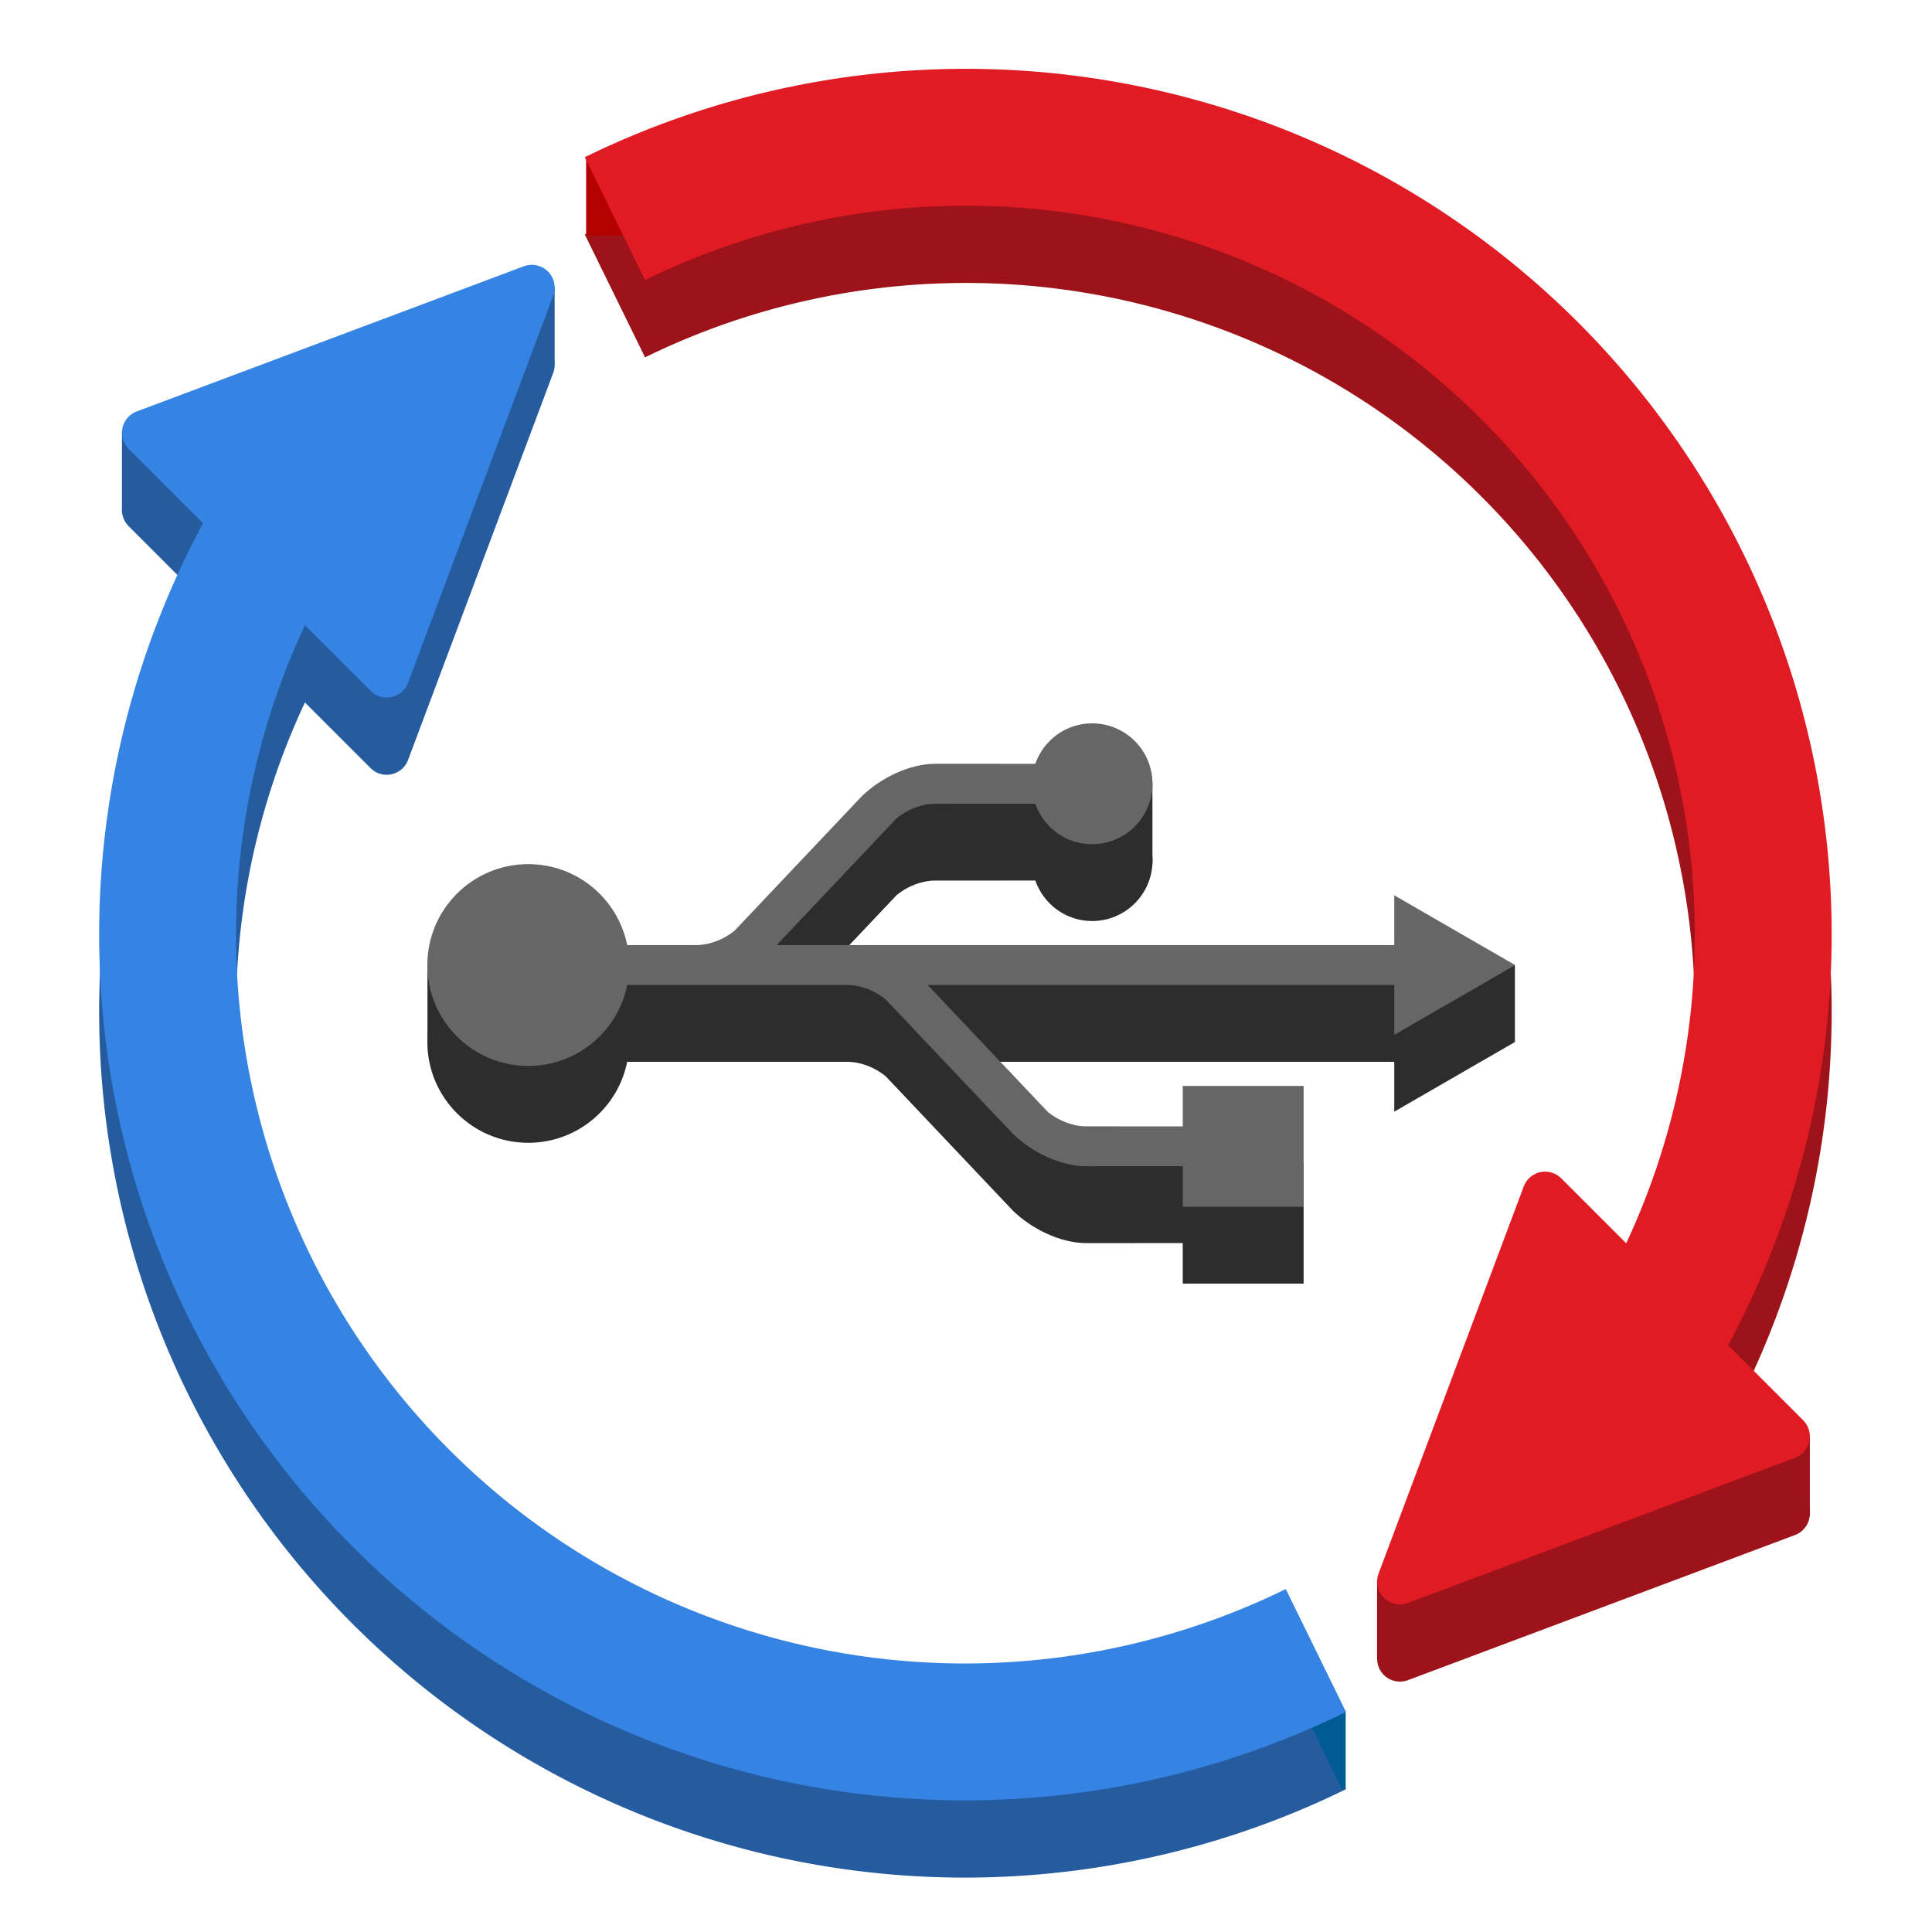 <?xml version="1.0" encoding="UTF-8" standalone="no"?>
<svg
   xmlns:dc="http://purl.org/dc/elements/1.1/"
   xmlns:cc="http://creativecommons.org/ns#"
   xmlns:rdf="http://www.w3.org/1999/02/22-rdf-syntax-ns#"
   xmlns:svg="http://www.w3.org/2000/svg"
   xmlns="http://www.w3.org/2000/svg"
   xmlns:sodipodi="http://sodipodi.sourceforge.net/DTD/sodipodi-0.dtd"
   xmlns:inkscape="http://www.inkscape.org/namespaces/inkscape"
   width="800"
   height="800"
   viewBox="0 0 211.667 211.667"
   version="1.1"
   id="svg8"
   inkscape:version="1.0.2 (e86c870879, 2021-01-15)"
   sodipodi:docname="overwitch.svg">
  <title
     id="title948">overwitch</title>
  <defs
     id="defs2" />
  <sodipodi:namedview
     id="base"
     pagecolor="#ffffff"
     bordercolor="#666666"
     borderopacity="1.0"
     inkscape:pageopacity="0.0"
     inkscape:pageshadow="2"
     inkscape:zoom="22.627417"
     inkscape:cx="214.54859"
     inkscape:cy="153.71532"
     inkscape:document-units="px"
     inkscape:current-layer="svg8"
     showgrid="true"
     units="px"
     inkscape:window-width="1680"
     inkscape:window-height="1013"
     inkscape:window-x="0"
     inkscape:window-y="0"
     inkscape:window-maximized="1"
     inkscape:document-rotation="0"
     showguides="false">
    <inkscape:grid
       type="xygrid"
       id="grid815" />
  </sodipodi:namedview>
  <g
     inkscape:groupmode="layer"
     id="layer2"
     inkscape:label="shadow" />
  <g
     inkscape:label="Capa 1"
     inkscape:groupmode="layer"
     id="layer1"
     transform="translate(0,-85.333)"
     style="display:inline" />
  <path
     id="path3413-7"
     style="fill:none;fill-opacity:1;fill-rule:evenodd;stroke:#9d1319;stroke-width:14.994;stroke-linecap:butt;stroke-linejoin:round;stroke-miterlimit:4;stroke-dasharray:none;stroke-opacity:1"
     d="m 67.371,32.421 a 87.354,87.354 0 0 1 38.452,-8.918 87.354,87.354 0 0 1 87.354,87.354 v 0 a 87.354,87.354 0 0 1 -13.39,46.476" />
  <path
     id="path3463-5"
     style="fill:none;fill-opacity:1;fill-rule:evenodd;stroke:#255c9f;stroke-width:14.994;stroke-linecap:butt;stroke-linejoin:round;stroke-miterlimit:4;stroke-dasharray:none;stroke-opacity:1"
     d="M 144.166,189.292 A 87.354,87.354 0 0 1 105.714,198.21 87.354,87.354 0 0 1 18.36,110.856 87.354,87.354 0 0 1 31.75,64.381" />
  <path
     style="fill:#255c9f;fill-opacity:1;stroke:#255c9f;stroke-width:4.998;stroke-linecap:butt;stroke-linejoin:round;stroke-miterlimit:4;stroke-dasharray:none;stroke-opacity:1"
     d="M 15.861,55.88 42.366,82.385 58.269,39.977 Z"
     id="path3508-92"
     sodipodi:nodetypes="cccc" />
  <path
     style="fill:#255c9f;stroke:#000000;stroke-width:0;stroke-linecap:butt;stroke-linejoin:miter;stroke-miterlimit:4;stroke-dasharray:none;stroke-opacity:1;fill-opacity:1"
     d="m 13.362,47.415 v 8.746 h 4.998 v -8.746 z"
     id="path3702" />
  <path
     style="fill:#255c9f;fill-opacity:1;stroke:#000000;stroke-width:0;stroke-linecap:butt;stroke-linejoin:miter;stroke-miterlimit:4;stroke-dasharray:none;stroke-opacity:1"
     d="m 55.766,31.485 v 8.432 h 4.998 v -8.432 z"
     id="path3702-7" />
  <path
     style="fill:#3584e4;fill-opacity:1;stroke:#3584e4;stroke-width:4.998;stroke-linecap:butt;stroke-linejoin:round;stroke-miterlimit:4;stroke-dasharray:none;stroke-opacity:1"
     d="M 15.861,47.415 42.366,73.92 58.269,31.512 Z"
     id="path3508"
     sodipodi:nodetypes="cccc" />
  <path
     style="fill:#b50000;stroke:#b50000;stroke-width:0.25px;stroke-linecap:butt;stroke-linejoin:miter;stroke-opacity:1"
     d="m 64.341,17.427 v 8.246 h 4.248 l -3.998,-8.246 z"
     id="path3657-8" />
  <path
     id="path3413"
     style="opacity:1;fill:none;fill-opacity:1;fill-rule:evenodd;stroke:#e01b24;stroke-width:14.994;stroke-linecap:butt;stroke-linejoin:round;stroke-miterlimit:4;stroke-dasharray:none;stroke-opacity:1;paint-order:normal"
     d="m 67.371,23.956 a 87.354,87.354 0 0 1 38.452,-8.918 87.354,87.354 0 0 1 87.354,87.354 v 0 a 87.354,87.354 0 0 1 -13.39,46.476" />
  <path
     style="fill:#9d1319;fill-opacity:1;stroke:#9d1319;stroke-width:4.998;stroke-linecap:round;stroke-linejoin:round;stroke-miterlimit:4;stroke-dasharray:none;stroke-opacity:1"
     d="m 195.784,165.833 -26.505,-26.505 -15.903,42.408 z"
     id="path3508-9-2"
     sodipodi:nodetypes="cccc" />
  <path
     style="fill:#005c94;stroke:#005c94;stroke-width:0.25px;stroke-linecap:butt;stroke-linejoin:miter;stroke-opacity:1"
     d="m 147.305,195.851 v -8.246 h -4.248 l 3.998,8.246 z"
     id="path3657" />
  <path
     id="path3463"
     style="opacity:1;fill:none;fill-opacity:1;fill-rule:evenodd;stroke:#3584e4;stroke-width:14.994;stroke-linecap:butt;stroke-linejoin:round;stroke-miterlimit:4;stroke-dasharray:none;stroke-opacity:1"
     d="M 144.166,180.827 A 87.354,87.354 0 0 1 105.714,189.745 87.354,87.354 0 0 1 18.36,102.391 87.354,87.354 0 0 1 31.75,55.916" />
  <path
     style="fill:#9d1319;fill-opacity:1;stroke:#9d1319;stroke-width:0;stroke-linecap:butt;stroke-linejoin:miter;stroke-miterlimit:4;stroke-dasharray:none;stroke-opacity:1"
     d="m 150.87,173.089 v 8.746 h 4.998 v -8.746 z"
     id="path3702-3" />
  <path
     style="fill:#9d1319;stroke:#9d1319;stroke-width:0;stroke-linecap:butt;stroke-linejoin:miter;stroke-miterlimit:4;stroke-dasharray:none;stroke-opacity:1;fill-opacity:1"
     d="m 193.286,157.368 v 8.746 h 4.998 v -8.746 z"
     id="path3702-6" />
  <path
     style="fill:#e01b24;fill-opacity:1;stroke:#e01b24;stroke-width:4.998;stroke-linecap:round;stroke-linejoin:round;stroke-miterlimit:4;stroke-dasharray:none;stroke-opacity:1"
     d="m 195.784,157.368 -26.505,-26.505 -15.903,42.408 z"
     id="path3508-9"
     sodipodi:nodetypes="cccc" />
  <path
     d="m 165.993,114.151 -13.239,-7.645 v 5.454 H 85.086 L 98.262,98.039 c 1.121,-0.899 2.588,-1.529 4.098,-1.564 6.105,0 9.731,-0.002 11.065,-0.004 0.905,2.577 3.335,4.437 6.223,4.437 3.654,0 6.62,-2.965 6.62,-6.621 0,-3.657 -2.965,-6.622 -6.62,-6.622 -2.889,0 -5.319,1.859 -6.223,4.434 l -10.936,-0.002 c -2.964,0 -6.07,1.626 -8.046,3.532 0.054,-0.057 0.11,-0.117 -0.003,0.001 -0.042,0.047 -13.979,14.767 -13.979,14.767 -1.119,0.897 -2.585,1.524 -4.093,1.56 h -7.655 c -1.015,-5.057 -5.48,-8.867 -10.837,-8.867 -6.107,0 -11.058,4.951 -11.058,11.056 0,6.107 4.951,11.058 11.058,11.058 5.358,0 9.823,-3.813 10.838,-8.874 h 7.521 c 0.019,0 0.039,0.001 0.058,0 h 16.635 c 1.505,0.038 2.97,0.666 4.088,1.564 0,0 13.934,14.719 13.977,14.767 0.112,0.118 0.056,0.057 10e-4,0.001 1.977,1.906 5.084,3.531 8.048,3.531 l 10.539,-0.002 v 4.439 H 142.822 v -13.241 h -13.242 v 4.433 c 0,0 -2.776,-0.005 -10.668,-0.005 -1.509,-0.035 -2.978,-0.664 -4.099,-1.563 l -13.179,-13.923 h 51.12 v 5.463 z"
     id="path1334-2"
     style="fill:#2d2d2d;fill-opacity:1;stroke-width:0.265" />
  <path
     style="fill:#2d2d2d;stroke:none;stroke-width:1.359px;stroke-linecap:butt;stroke-linejoin:miter;stroke-opacity:1"
     d="m 46.831,105.736 v 8.387 l 119.142,-4e-5 v -8.387 z"
     id="path4554"
     sodipodi:nodetypes="ccccc" />
  <path
     style="fill:#2d2d2d;fill-opacity:1;stroke:none;stroke-width:0;stroke-linecap:butt;stroke-linejoin:miter;stroke-miterlimit:4;stroke-dasharray:none;stroke-opacity:1"
     d="m 97.896,107.509 18.521,18.521 h 14.552 v 9.26 H 116.417 L 97.896,116.77 Z"
     id="path4578" />
  <path
     style="fill:#2d2d2d;stroke:none;stroke-width:0;stroke-linecap:butt;stroke-linejoin:miter;stroke-miterlimit:4;stroke-dasharray:none;stroke-opacity:1"
     d="m 83.344,102.218 15.875,-16.404 h 27.04 v 8.864 H 99.219 l -11.906,12.832 -3.969,-5.292"
     id="path4576"
     sodipodi:nodetypes="ccccccc" />
  <path
     d="m 165.993,105.732 -13.239,-7.645 v 5.454 H 85.086 L 98.262,89.621 c 1.121,-0.899 2.588,-1.529 4.098,-1.564 6.105,0 9.731,-0.002 11.065,-0.004 0.905,2.577 3.335,4.438 6.223,4.438 3.654,0 6.62,-2.965 6.62,-6.621 0,-3.657 -2.965,-6.622 -6.62,-6.622 -2.889,0 -5.319,1.859 -6.223,4.434 l -10.936,-0.002 c -2.964,0 -6.07,1.626 -8.046,3.532 0.054,-0.057 0.11,-0.117 -0.003,0.001 -0.042,0.047 -13.979,14.767 -13.979,14.767 -1.119,0.897 -2.585,1.524 -4.093,1.56 h -7.655 c -1.015,-5.057 -5.48,-8.867 -10.837,-8.867 -6.107,0 -11.058,4.951 -11.058,11.056 0,6.107 4.951,11.058 11.058,11.058 5.358,0 9.823,-3.813 10.838,-8.874 h 7.521 c 0.019,0 0.039,10e-4 0.058,0 h 16.635 c 1.505,0.038 2.97,0.666 4.088,1.564 0,0 13.934,14.719 13.977,14.767 0.112,0.118 0.056,0.057 10e-4,0.001 1.977,1.906 5.084,3.531 8.048,3.531 l 10.539,-0.002 v 4.439 H 142.822 v -13.241 h -13.242 v 4.433 c 0,0 -2.776,-0.005 -10.668,-0.005 -1.509,-0.035 -2.978,-0.664 -4.099,-1.563 l -13.179,-13.923 h 51.12 v 5.463 z"
     id="path1334"
     style="fill:#666666;fill-opacity:1;stroke-width:0.265" />
</svg>
